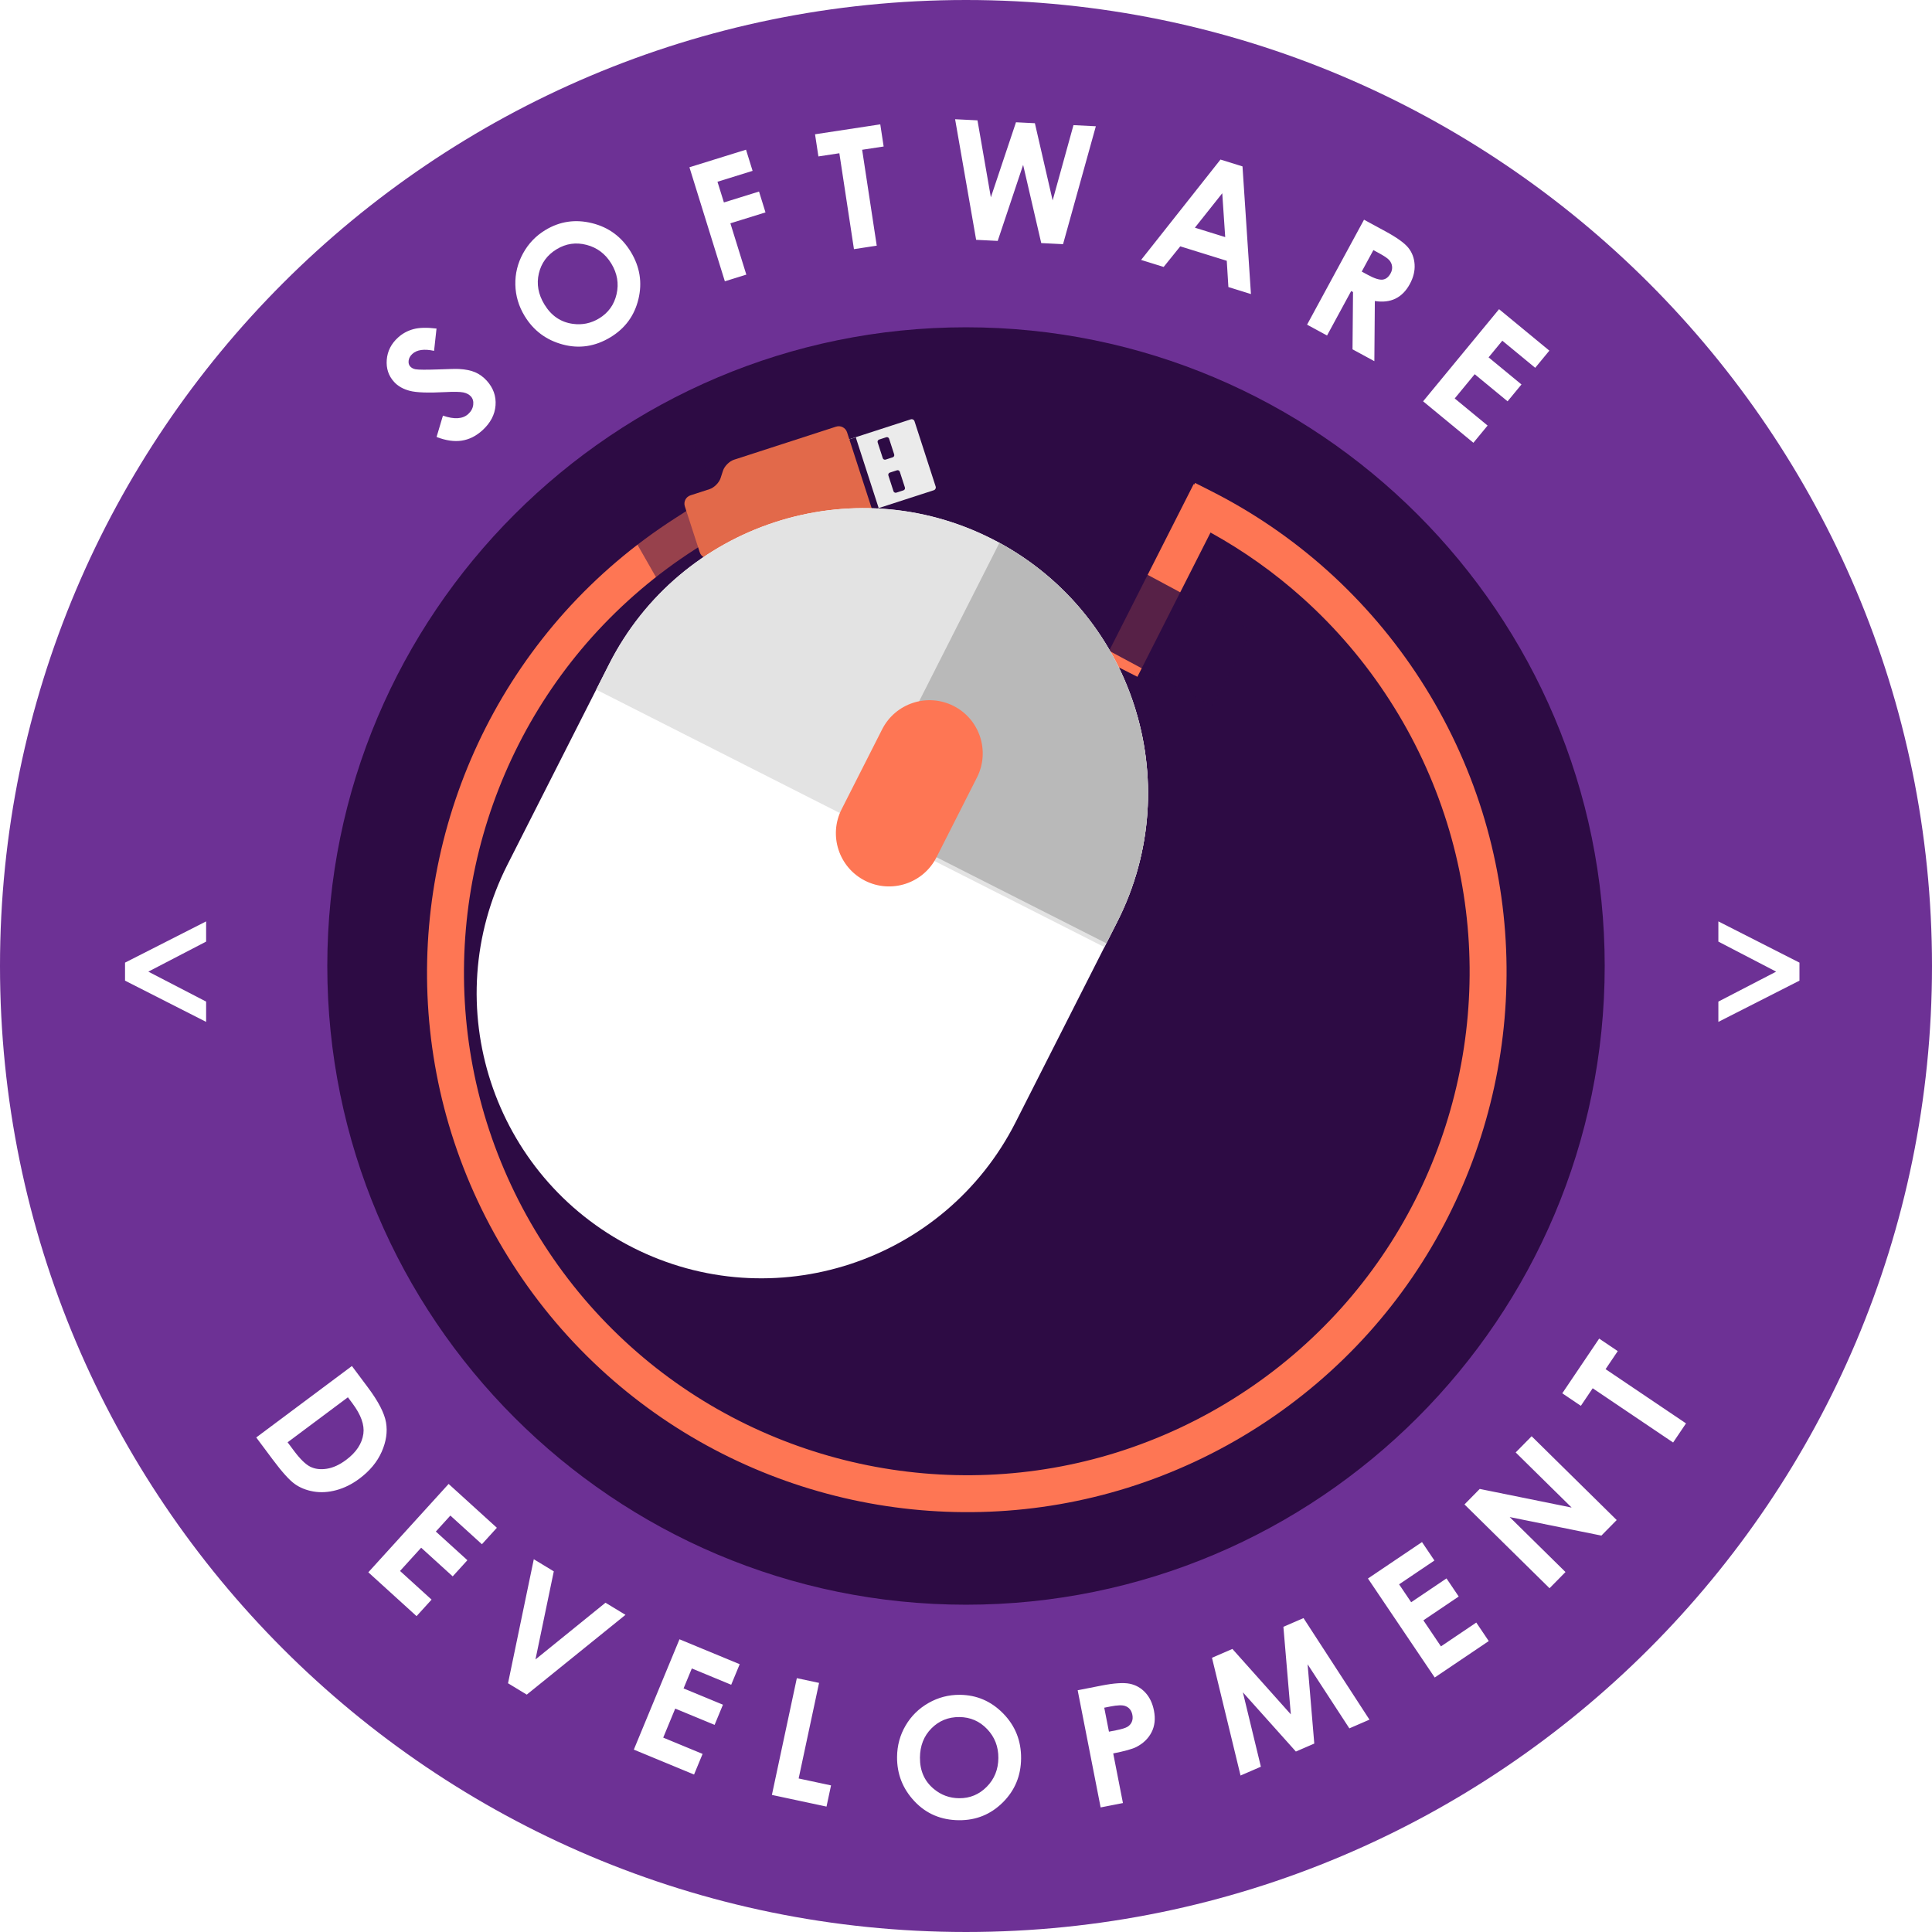 <?xml version="1.0" standalone="no"?><!-- Generator: Gravit.io --><svg xmlns="http://www.w3.org/2000/svg" xmlns:xlink="http://www.w3.org/1999/xlink" style="isolation:isolate" viewBox="1509.545 723.618 522.974 522.974" width="522.974" height="522.974"><defs><clipPath id="_clipPath_24eBBLUbm17kPpKnMvW8ArZ1TiSpTs36"><rect x="1509.545" y="723.618" width="522.974" height="522.974"/></clipPath></defs><g clip-path="url(#_clipPath_24eBBLUbm17kPpKnMvW8ArZ1TiSpTs36)"><g><circle vector-effect="non-scaling-stroke" cx="1771.032" cy="985.105" r="197.425" fill="rgb(45,11,68)"/><circle vector-effect="non-scaling-stroke" cx="1771.032" cy="985.105" r="190" fill="none"/><path d=" M 1509.545 985.104 C 1509.545 840.786 1626.714 723.618 1771.032 723.618 C 1915.351 723.618 2032.519 840.786 2032.519 985.104 C 2032.519 1129.423 1915.351 1246.591 1771.032 1246.591 C 1626.714 1246.591 1509.545 1129.423 1509.545 985.104 Z  M 1598.14 985.104 C 1598.14 889.682 1675.61 812.212 1771.032 812.212 C 1866.454 812.212 1943.925 889.682 1943.925 985.104 C 1943.925 1080.527 1866.454 1157.997 1771.032 1157.997 C 1675.61 1157.997 1598.14 1080.527 1598.14 985.104 Z " fill-rule="evenodd" fill="rgb(109,49,149)"/><path d=" M 1627.706 812.554 L 1627.706 812.554 L 1627.045 818.589 L 1627.045 818.589 Q 1623.026 817.728 1621.189 819.398 L 1621.189 819.398 L 1621.189 819.398 Q 1620.294 820.211 1620.161 821.208 L 1620.161 821.208 L 1620.161 821.208 Q 1620.028 822.205 1620.575 822.806 L 1620.575 822.806 L 1620.575 822.806 Q 1621.122 823.408 1622.016 823.575 L 1622.016 823.575 L 1622.016 823.575 Q 1623.219 823.788 1628.142 823.619 L 1628.142 823.619 L 1628.142 823.619 Q 1632.724 823.433 1633.794 823.5 L 1633.794 823.5 L 1633.794 823.5 Q 1636.447 823.642 1638.185 824.394 L 1638.185 824.394 L 1638.185 824.394 Q 1639.922 825.146 1641.296 826.658 L 1641.296 826.658 L 1641.296 826.658 Q 1643.971 829.601 1643.682 833.367 L 1643.682 833.367 L 1643.682 833.367 Q 1643.394 837.133 1640.125 840.104 L 1640.125 840.104 L 1640.125 840.104 Q 1637.572 842.424 1634.54 842.893 L 1634.54 842.893 L 1634.54 842.893 Q 1631.508 843.363 1627.72 841.907 L 1627.72 841.907 L 1629.443 836.125 L 1629.443 836.125 Q 1634.048 837.729 1636.292 835.69 L 1636.292 835.69 L 1636.292 835.69 Q 1637.463 834.626 1637.639 833.219 L 1637.639 833.219 L 1637.639 833.219 Q 1637.815 831.812 1637.002 830.917 L 1637.002 830.917 L 1637.002 830.917 Q 1636.263 830.104 1634.923 829.838 L 1634.923 829.838 L 1634.923 829.838 Q 1633.582 829.572 1630.011 829.759 L 1630.011 829.759 L 1630.011 829.759 Q 1623.212 830.119 1620.5 829.421 L 1620.5 829.421 L 1620.5 829.421 Q 1617.788 828.724 1616.221 827 L 1616.221 827 L 1616.221 827 Q 1613.96 824.513 1614.236 821.01 L 1614.236 821.01 L 1614.236 821.01 Q 1614.513 817.508 1617.293 814.981 L 1617.293 814.981 L 1617.293 814.981 Q 1619.082 813.356 1621.453 812.714 L 1621.453 812.714 L 1621.453 812.714 Q 1623.825 812.073 1627.706 812.554 Z  M 1657.162 785.897 L 1657.162 785.897 L 1657.162 785.897 Q 1663.024 782.342 1669.817 784.03 L 1669.817 784.03 L 1669.817 784.03 Q 1676.61 785.717 1680.313 791.823 L 1680.313 791.823 L 1680.313 791.823 Q 1683.982 797.873 1682.362 804.586 L 1682.362 804.586 L 1682.362 804.586 Q 1680.742 811.3 1674.805 814.9 L 1674.805 814.9 L 1674.805 814.9 Q 1668.587 818.672 1661.863 816.866 L 1661.863 816.866 L 1661.863 816.866 Q 1655.139 815.059 1651.55 809.141 L 1651.55 809.141 L 1651.55 809.141 Q 1649.145 805.177 1649.045 800.689 L 1649.045 800.689 L 1649.045 800.689 Q 1648.944 796.202 1651.118 792.223 L 1651.118 792.223 L 1651.118 792.223 Q 1653.292 788.245 1657.162 785.897 Z  M 1660.228 791.079 L 1660.228 791.079 L 1660.228 791.079 Q 1656.396 793.404 1655.402 797.655 L 1655.402 797.655 L 1655.402 797.655 Q 1654.409 801.907 1656.904 806.021 L 1656.904 806.021 L 1656.904 806.021 Q 1659.685 810.605 1664.591 811.279 L 1664.591 811.279 L 1664.591 811.279 Q 1668.411 811.815 1671.717 809.809 L 1671.717 809.809 L 1671.717 809.809 Q 1675.456 807.542 1676.445 803.241 L 1676.445 803.241 L 1676.445 803.241 Q 1677.434 798.94 1675.03 794.976 L 1675.03 794.976 L 1675.03 794.976 Q 1672.637 791.031 1668.33 789.904 L 1668.33 789.904 L 1668.33 789.904 Q 1664.023 788.777 1660.228 791.079 Z  M 1705.756 799.762 L 1696.167 768.896 L 1711.485 764.137 L 1713.264 769.866 L 1703.759 772.819 L 1705.499 778.421 L 1715.005 775.468 L 1716.758 781.113 L 1707.253 784.066 L 1711.568 797.957 L 1705.756 799.762 L 1705.756 799.762 Z  M 1731.08 765.962 L 1730.167 759.967 L 1747.828 757.279 L 1748.74 763.274 L 1742.919 764.16 L 1746.87 790.119 L 1740.701 791.058 L 1736.75 765.099 L 1731.08 765.962 L 1731.08 765.962 Z  M 1773.777 788.538 L 1768.083 755.891 L 1774.14 756.194 L 1777.762 777.033 L 1784.564 756.715 L 1789.678 756.97 L 1794.485 777.869 L 1800.124 757.493 L 1806.18 757.796 L 1797.302 789.714 L 1791.399 789.419 L 1786.496 768.251 L 1779.615 788.829 L 1773.777 788.538 L 1773.777 788.538 Z  M 1818.431 793.979 L 1839.918 766.808 L 1845.877 768.659 L 1848.165 803.216 L 1842.058 801.319 L 1841.62 794.211 L 1829.03 790.3 L 1824.537 795.876 L 1818.431 793.979 L 1818.431 793.979 Z  M 1841.197 787.798 L 1840.397 775.93 L 1832.992 785.249 L 1841.197 787.798 L 1841.197 787.798 Z  M 1863.357 811.501 L 1878.771 783.091 L 1884.507 786.203 L 1884.507 786.203 Q 1889.219 788.76 1890.762 790.685 L 1890.762 790.685 L 1890.762 790.685 Q 1892.305 792.609 1892.464 795.22 L 1892.464 795.22 L 1892.464 795.22 Q 1892.622 797.831 1891.176 800.496 L 1891.176 800.496 L 1891.176 800.496 Q 1889.657 803.297 1887.293 804.451 L 1887.293 804.451 L 1887.293 804.451 Q 1884.929 805.606 1881.701 805.105 L 1881.701 805.105 L 1881.569 821.382 L 1875.659 818.176 L 1875.795 802.675 L 1875.293 802.403 L 1868.764 814.435 L 1863.357 811.501 L 1863.357 811.501 Z  M 1881.307 791.317 L 1878.153 797.13 L 1879.853 798.052 L 1879.853 798.052 Q 1882.441 799.456 1883.783 799.31 L 1883.783 799.31 L 1883.783 799.31 Q 1885.125 799.163 1885.974 797.599 L 1885.974 797.599 L 1885.974 797.599 Q 1886.477 796.672 1886.366 795.724 L 1886.366 795.724 L 1886.366 795.724 Q 1886.255 794.776 1885.606 794.037 L 1885.606 794.037 L 1885.606 794.037 Q 1884.958 793.297 1882.794 792.124 L 1882.794 792.124 L 1881.307 791.317 L 1881.307 791.317 Z  M 1894.767 832.249 L 1915.328 807.31 L 1928.942 818.534 L 1925.112 823.18 L 1916.211 815.841 L 1912.493 820.351 L 1921.394 827.689 L 1917.634 832.25 L 1908.733 824.912 L 1903.324 831.473 L 1912.225 838.811 L 1908.381 843.473 L 1894.767 832.249 L 1894.767 832.249 Z " fill-rule="evenodd" fill="rgb(255,255,255)"/><path d=" M 1578.906 1112.725 L 1604.804 1093.387 L 1609.168 1099.232 L 1609.168 1099.232 Q 1613.388 1104.883 1614.04 1108.675 L 1614.04 1108.675 L 1614.04 1108.675 Q 1614.691 1112.467 1612.867 1116.598 L 1612.867 1116.598 L 1612.867 1116.598 Q 1611.044 1120.73 1606.836 1123.872 L 1606.836 1123.872 L 1606.836 1123.872 Q 1603.843 1126.107 1600.591 1126.985 L 1600.591 1126.985 L 1600.591 1126.985 Q 1597.34 1127.864 1594.377 1127.348 L 1594.377 1127.348 L 1594.377 1127.348 Q 1591.414 1126.832 1589.255 1125.263 L 1589.255 1125.263 L 1589.255 1125.263 Q 1587.096 1123.694 1583.336 1118.659 L 1583.336 1118.659 L 1578.906 1112.725 L 1578.906 1112.725 Z  M 1604.967 1103.521 L 1603.718 1101.848 L 1587.397 1114.035 L 1589.107 1116.324 L 1589.107 1116.324 Q 1591.631 1119.704 1593.542 1120.649 L 1593.542 1120.649 L 1593.542 1120.649 Q 1595.454 1121.593 1598.008 1121.194 L 1598.008 1121.194 L 1598.008 1121.194 Q 1600.562 1120.795 1603.239 1118.797 L 1603.239 1118.797 L 1603.239 1118.797 Q 1607.358 1115.721 1607.907 1111.719 L 1607.907 1111.719 L 1607.907 1111.719 Q 1608.398 1108.116 1604.967 1103.521 L 1604.967 1103.521 L 1604.967 1103.521 Z  M 1609.246 1149.225 L 1630.984 1125.305 L 1644.042 1137.172 L 1639.993 1141.627 L 1631.456 1133.869 L 1627.525 1138.194 L 1636.062 1145.953 L 1632.087 1150.327 L 1623.55 1142.569 L 1617.831 1148.862 L 1626.368 1156.62 L 1622.304 1161.092 L 1609.246 1149.225 L 1609.246 1149.225 Z  M 1647.063 1179.259 L 1654.039 1145.687 L 1659.45 1148.969 L 1654.491 1172.817 L 1673.445 1157.46 L 1678.856 1160.742 L 1652.135 1182.336 L 1647.063 1179.259 L 1647.063 1179.259 Z  M 1681.116 1197.223 L 1693.472 1167.356 L 1709.776 1174.101 L 1707.474 1179.664 L 1696.815 1175.254 L 1694.581 1180.655 L 1705.24 1185.065 L 1702.981 1190.526 L 1692.321 1186.117 L 1689.071 1193.975 L 1699.73 1198.384 L 1697.42 1203.968 L 1681.116 1197.223 L 1681.116 1197.223 Z  M 1718.49 1209.487 L 1725.24 1177.878 L 1731.257 1179.163 L 1725.732 1205.035 L 1734.499 1206.907 L 1733.274 1212.644 L 1718.49 1209.487 L 1718.49 1209.487 Z  M 1769.356 1182.389 L 1769.356 1182.389 L 1769.356 1182.389 Q 1776.211 1182.442 1781.105 1187.446 L 1781.105 1187.446 L 1781.105 1187.446 Q 1785.999 1192.45 1785.944 1199.591 L 1785.944 1199.591 L 1785.944 1199.591 Q 1785.889 1206.666 1780.984 1211.528 L 1780.984 1211.528 L 1780.984 1211.528 Q 1776.079 1216.39 1769.135 1216.336 L 1769.135 1216.336 L 1769.135 1216.336 Q 1761.863 1216.279 1757.09 1211.21 L 1757.09 1211.21 L 1757.09 1211.21 Q 1752.317 1206.141 1752.371 1199.22 L 1752.371 1199.22 L 1752.371 1199.22 Q 1752.407 1194.584 1754.679 1190.712 L 1754.679 1190.712 L 1754.679 1190.712 Q 1756.95 1186.841 1760.89 1184.597 L 1760.89 1184.597 L 1760.89 1184.597 Q 1764.83 1182.354 1769.356 1182.389 Z  M 1769.243 1188.409 L 1769.243 1188.409 L 1769.243 1188.409 Q 1764.761 1188.374 1761.683 1191.47 L 1761.683 1191.47 L 1761.683 1191.47 Q 1758.604 1194.566 1758.567 1199.378 L 1758.567 1199.378 L 1758.567 1199.378 Q 1758.525 1204.739 1762.346 1207.889 L 1762.346 1207.889 L 1762.346 1207.889 Q 1765.315 1210.351 1769.182 1210.381 L 1769.182 1210.381 L 1769.182 1210.381 Q 1773.554 1210.416 1776.655 1207.276 L 1776.655 1207.276 L 1776.655 1207.276 Q 1779.756 1204.136 1779.792 1199.499 L 1779.792 1199.499 L 1779.792 1199.499 Q 1779.828 1194.885 1776.755 1191.664 L 1776.755 1191.664 L 1776.755 1191.664 Q 1773.682 1188.443 1769.243 1188.409 Z  M 1807.477 1212.87 L 1801.26 1181.152 L 1807.664 1179.896 L 1807.664 1179.896 Q 1812.86 1178.878 1815.345 1179.387 L 1815.345 1179.387 L 1815.345 1179.387 Q 1817.829 1179.896 1819.576 1181.782 L 1819.576 1181.782 L 1819.576 1181.782 Q 1821.322 1183.667 1821.91 1186.665 L 1821.91 1186.665 L 1821.91 1186.665 Q 1822.561 1189.985 1821.256 1192.525 L 1821.256 1192.525 L 1821.256 1192.525 Q 1819.952 1195.064 1817.145 1196.51 L 1817.145 1196.51 L 1817.145 1196.51 Q 1815.496 1197.349 1810.881 1198.253 L 1810.881 1198.253 L 1813.515 1211.686 L 1807.477 1212.87 L 1807.477 1212.87 Z  M 1808.455 1185.876 L 1809.728 1192.367 L 1811.647 1191.99 L 1811.647 1191.99 Q 1813.911 1191.547 1814.731 1191.05 L 1814.731 1191.05 L 1814.731 1191.05 Q 1815.552 1190.553 1815.913 1189.71 L 1815.913 1189.71 L 1815.913 1189.71 Q 1816.274 1188.867 1816.067 1187.81 L 1816.067 1187.81 L 1816.067 1187.81 Q 1815.707 1185.977 1814.119 1185.415 L 1814.119 1185.415 L 1814.119 1185.415 Q 1812.962 1184.993 1810.159 1185.542 L 1810.159 1185.542 L 1808.455 1185.876 L 1808.455 1185.876 Z  M 1845.349 1204.237 L 1837.616 1172.361 L 1843.14 1169.967 L 1858.96 1187.681 L 1856.949 1163.981 L 1862.393 1161.622 L 1880.247 1189.111 L 1874.803 1191.47 L 1863.5 1174.122 L 1865.308 1195.586 L 1860.328 1197.744 L 1845.981 1181.715 L 1850.853 1201.851 L 1845.349 1204.237 L 1845.349 1204.237 Z  M 1897.909 1177.704 L 1879.837 1150.906 L 1894.465 1141.041 L 1897.831 1146.033 L 1888.267 1152.482 L 1891.535 1157.328 L 1901.099 1150.878 L 1904.404 1155.779 L 1894.84 1162.229 L 1899.595 1169.279 L 1909.159 1162.829 L 1912.537 1167.838 L 1897.909 1177.704 L 1897.909 1177.704 Z  M 1928.991 1153.535 L 1905.964 1130.854 L 1910.096 1126.658 L 1934.979 1131.706 L 1919.825 1116.781 L 1924.143 1112.397 L 1947.17 1135.079 L 1943.022 1139.29 L 1918.202 1134.272 L 1933.308 1149.152 L 1928.991 1153.535 L 1928.991 1153.535 Z  M 1937.466 1104.163 L 1932.438 1100.772 L 1942.426 1085.962 L 1947.454 1089.352 L 1944.162 1094.235 L 1965.931 1108.916 L 1962.442 1114.09 L 1940.672 1099.408 L 1937.466 1104.163 L 1937.466 1104.163 Z " fill-rule="evenodd" fill="rgb(255,255,255)"/><path d=" M 1549.695 986.632 L 1565.34 994.74 L 1565.34 1000.233 L 1543.389 989.071 L 1543.389 984.193 L 1565.34 973.031 L 1565.34 978.502 L 1549.695 986.632 L 1549.695 986.632 Z " fill="rgb(255,255,255)"/><path d=" M 1990.335 986.632 L 1974.69 994.74 L 1974.69 1000.233 L 1996.641 989.071 L 1996.641 984.193 L 1974.69 973.031 L 1974.69 978.502 L 1990.335 986.632 L 1990.335 986.632 Z " fill="rgb(255,255,255)"/><g><path d=" M 1832.844 854.757 L 1832.659 854.663 L 1808.507 902.298 L 1817.426 906.82 L 1837.226 867.769 C 1846.156 872.701 1854.506 878.627 1862.108 885.448 C 1871.204 893.603 1879.157 902.95 1885.758 913.237 C 1892.369 923.506 1897.57 934.631 1901.212 946.288 C 1904.735 957.56 1906.763 969.239 1907.247 981.044 C 1908.207 1004.426 1903.161 1027.667 1892.579 1048.537 C 1887.234 1059.079 1880.529 1068.876 1872.649 1077.673 C 1864.48 1086.773 1855.129 1094.735 1844.842 1101.336 C 1834.572 1107.947 1823.448 1113.148 1811.786 1116.799 C 1800.514 1120.323 1788.826 1122.345 1777.03 1122.834 C 1753.648 1123.794 1730.399 1118.744 1709.528 1108.162 C 1698.986 1102.817 1689.194 1096.125 1680.401 1088.236 C 1671.296 1080.077 1663.344 1070.73 1656.742 1060.442 C 1650.127 1050.159 1644.93 1039.048 1641.279 1027.387 C 1637.765 1016.119 1635.742 1004.431 1635.254 992.635 C 1634.285 969.249 1639.339 946.013 1649.926 925.133 C 1655.266 914.6 1661.963 904.799 1669.843 896.001 C 1678.011 886.902 1687.362 878.94 1697.65 872.338 L 1701.864 869.643 L 1696.455 861.227 L 1692.25 863.927 C 1681.208 871.021 1671.165 879.551 1662.398 889.323 C 1653.937 898.779 1646.745 909.293 1641.007 920.611 C 1629.647 943.016 1624.225 967.949 1625.26 993.04 C 1625.784 1005.717 1627.954 1018.265 1631.737 1030.374 C 1635.651 1042.887 1641.228 1054.819 1648.331 1065.842 C 1655.411 1076.888 1663.955 1086.927 1673.722 1095.68 C 1683.174 1104.15 1693.688 1111.342 1705.006 1117.081 C 1727.402 1128.436 1752.349 1133.854 1777.439 1132.818 C 1790.112 1132.303 1802.664 1130.124 1814.774 1126.342 C 1827.286 1122.427 1839.218 1116.85 1850.251 1109.752 C 1861.292 1102.659 1871.331 1094.115 1880.093 1084.352 C 1888.563 1074.9 1895.76 1064.378 1901.498 1053.059 C 1912.854 1030.664 1918.271 1005.717 1917.235 980.626 C 1916.716 967.963 1914.537 955.41 1910.763 943.305 C 1906.849 930.792 1901.263 918.856 1894.174 907.828 C 1887.089 896.791 1878.541 886.761 1868.787 878.004 C 1859.336 869.534 1848.822 862.342 1837.512 856.607 L 1833.053 854.346 L 1832.844 854.757 Z " fill="rgb(254,118,84)"/><defs><filter id="gpJRohHldg3Em3NUTSj7FvwHXhYHaHyG" x="-200%" y="-200%" width="400%" height="400%" filterUnits="objectBoundingBox" color-interpolation-filters="sRGB"><feGaussianBlur xmlns="http://www.w3.org/2000/svg" stdDeviation="4.165"/></filter></defs><g opacity="0.8" filter="url(#gpJRohHldg3Em3NUTSj7FvwHXhYHaHyG)"><rect x="1799.392" y="882.683" width="45.888" height="23.05" transform="matrix(0.881,0.473,-0.473,0.881,640.318,-756.049)" fill="rgb(45,11,68)"/></g><defs><filter id="QulSC76nWpXVCQvEJrIl8XQRGTcKLrHh" x="-200%" y="-200%" width="400%" height="400%" filterUnits="objectBoundingBox" color-interpolation-filters="sRGB"><feGaussianBlur xmlns="http://www.w3.org/2000/svg" stdDeviation="4.165"/></filter></defs><g opacity="0.49" filter="url(#QulSC76nWpXVCQvEJrIl8XQRGTcKLrHh)"><rect x="1673.89" y="856.673" width="45.888" height="26.457" transform="matrix(0.496,0.868,-0.868,0.496,1609.81,-1034.935)" fill="rgb(45,11,68)"/></g><g><path d=" M 1757.091 837.636 L 1762.823 855.324 C 1762.957 855.739 1762.73 856.185 1762.315 856.319 L 1744.749 862.012 L 1738.53 842.821 L 1756.096 837.128 C 1756.511 836.994 1756.957 837.221 1757.091 837.636 Z " fill="rgb(235,235,235)"/><clipPath id="_clipPath_V4HvyMxlAiblE1TimtBjU5vwUEpvCkAz"><path d=" M 1757.091 837.636 L 1762.823 855.324 C 1762.957 855.739 1762.73 856.185 1762.315 856.319 L 1744.749 862.012 L 1738.53 842.821 L 1756.096 837.128 C 1756.511 836.994 1756.957 837.221 1757.091 837.636 Z " fill="rgb(235,235,235)"/></clipPath><g clip-path="url(#_clipPath_V4HvyMxlAiblE1TimtBjU5vwUEpvCkAz)"><defs><filter id="ubW67L6uO5TwIN5Z3yRx9Gg21iNtrocF" x="-200%" y="-200%" width="400%" height="400%" filterUnits="objectBoundingBox" color-interpolation-filters="sRGB"><feGaussianBlur xmlns="http://www.w3.org/2000/svg" stdDeviation="4.165"/></filter></defs><g filter="url(#ubW67L6uO5TwIN5Z3yRx9Gg21iNtrocF)"><rect x="1721.554" y="849.616" width="36.241" height="10.872" transform="matrix(0.308,0.951,-0.951,0.308,2016.801,-1063.484)" fill="rgb(45,11,68)"/></g></g><path d="M 1750.216 842.376 L 1751.593 846.626 C 1751.698 846.951 1751.52 847.299 1751.196 847.404 L 1749.278 848.026 C 1748.953 848.131 1748.605 847.953 1748.499 847.629 L 1747.122 843.379 C 1747.017 843.054 1747.195 842.706 1747.52 842.601 L 1749.438 841.979 C 1749.762 841.874 1750.111 842.052 1750.216 842.376 Z" style="stroke:none;fill:#2D0B44;stroke-miterlimit:10;"/><path d="M 1753.115 851.322 L 1754.492 855.572 C 1754.597 855.896 1754.419 856.245 1754.094 856.35 L 1752.176 856.972 C 1751.852 857.077 1751.503 856.899 1751.398 856.574 L 1750.021 852.324 C 1749.916 852 1750.094 851.651 1750.418 851.546 L 1752.336 850.925 C 1752.661 850.82 1753.009 850.998 1753.115 851.322 Z" style="stroke:none;fill:#2D0B44;stroke-miterlimit:10;"/><path d=" M 1711.109 873.651 L 1712.934 874.917 C 1714.008 875.663 1715.89 875.941 1717.134 875.538 L 1744.754 866.588 C 1745.998 866.185 1746.681 864.847 1746.278 863.603 L 1738.835 840.634 C 1738.432 839.39 1737.094 838.708 1735.85 839.111 L 1708.23 848.061 C 1706.986 848.464 1705.649 849.802 1705.246 851.045 L 1704.599 853.042 C 1704.195 854.286 1702.858 855.624 1701.614 856.027 L 1696.45 857.7 C 1695.206 858.103 1694.523 859.44 1694.926 860.684 L 1698.955 873.117 C 1699.358 874.361 1700.696 875.043 1701.939 874.64 L 1706.908 873.03 C 1708.152 872.627 1710.035 872.905 1711.109 873.651 Z " fill="rgb(226,105,74)"/></g><g filter="url(#Ar8lZcP9zY3cO250aUVh5GgLHLIsszOe)"><defs><filter id="STIhOPPPBxbahCAqt5lKC9iNB5SwI1Jp" x="-200%" y="-200%" width="400%" height="400%" filterUnits="objectBoundingBox" color-interpolation-filters="sRGB"><feOffset xmlns="http://www.w3.org/2000/svg" in="SourceGraphic" dx="-10" dy="-5"/><feGaussianBlur xmlns="http://www.w3.org/2000/svg" stdDeviation="0" result="pf_100_offsetBlur"/><feComposite xmlns="http://www.w3.org/2000/svg" in="SourceGraphic" in2="pf_100_offsetBlur" result="pf_100_inverse" operator="out"/><feFlood xmlns="http://www.w3.org/2000/svg" flood-color="#7B7B7B" flood-opacity="0.6" result="pf_100_color"/><feComposite xmlns="http://www.w3.org/2000/svg" in="pf_100_color" in2="pf_100_inverse" operator="in" result="pf_100_shadow"/><feComposite xmlns="http://www.w3.org/2000/svg" in="pf_100_shadow" in2="SourceGraphic" operator="over"/></filter></defs><g filter="url(#STIhOPPPBxbahCAqt5lKC9iNB5SwI1Jp)"><path d="M 1818.066 894.502 L 1818.066 894.502 C 1856.023 913.747 1871.214 960.188 1851.969 998.145 L 1824.456 1052.406 C 1805.211 1090.363 1758.77 1105.554 1720.814 1086.308 L 1720.814 1086.308 C 1682.857 1067.063 1667.666 1020.622 1686.911 982.666 L 1714.423 928.405 C 1733.668 890.448 1780.109 875.257 1818.066 894.502 Z" style="stroke:none;fill:#FFFFFF;stroke-miterlimit:10;"/><clipPath id="_clipPath_ieF6Myz9VisaL1B0gKu4U85phOTUZTIW"><path d="M 1818.066 894.502 L 1818.066 894.502 C 1856.023 913.747 1871.214 960.188 1851.969 998.145 L 1824.456 1052.406 C 1805.211 1090.363 1758.77 1105.554 1720.814 1086.308 L 1720.814 1086.308 C 1682.857 1067.063 1667.666 1020.622 1686.911 982.666 L 1714.423 928.405 C 1733.668 890.448 1780.109 875.257 1818.066 894.502 Z" style="stroke:none;fill:#FFFFFF;stroke-miterlimit:10;"/></clipPath><g clip-path="url(#_clipPath_ieF6Myz9VisaL1B0gKu4U85phOTUZTIW)"><rect x="1668.912" y="860.771" width="260.327" height="113.249" transform="matrix(0.892,0.452,-0.452,0.892,609.678,-714.665)" fill="rgb(227,227,227)"/><rect x="1793.057" y="922.443" width="260.327" height="113.249" transform="matrix(0.892,0.452,-0.452,0.892,651.009,-764.157)" fill="rgb(185,185,185)"/></g></g><path d="M 1797.677 934.714 L 1797.677 934.714 C 1804.762 938.307 1807.598 946.976 1804.006 954.061 L 1793.043 975.683 C 1789.45 982.769 1780.781 985.605 1773.695 982.012 L 1773.695 982.012 C 1766.61 978.419 1763.774 969.75 1767.367 962.665 L 1778.33 941.043 C 1781.922 933.957 1790.592 931.122 1797.677 934.714 Z" style="stroke:none;fill:#FE7654;stroke-miterlimit:10;"/></g><defs><filter id="Ar8lZcP9zY3cO250aUVh5GgLHLIsszOe" x="-200%" y="-200%" width="400%" height="400%" filterUnits="objectBoundingBox" color-interpolation-filters="sRGB"><feOffset xmlns="http://www.w3.org/2000/svg" in="SourceGraphic" dx="-30" dy="-20"/><feGaussianBlur xmlns="http://www.w3.org/2000/svg" stdDeviation="0" result="pf_100_offsetBlur"/><feComposite xmlns="http://www.w3.org/2000/svg" in="SourceGraphic" in2="pf_100_offsetBlur" result="pf_100_inverse" operator="out"/><feFlood xmlns="http://www.w3.org/2000/svg" flood-color="#000000" flood-opacity="0.2" result="pf_100_color"/><feComposite xmlns="http://www.w3.org/2000/svg" in="pf_100_color" in2="pf_100_inverse" operator="in" result="pf_100_shadow"/><feComposite xmlns="http://www.w3.org/2000/svg" in="pf_100_shadow" in2="SourceGraphic" operator="over"/></filter></defs></g></g></g></svg>